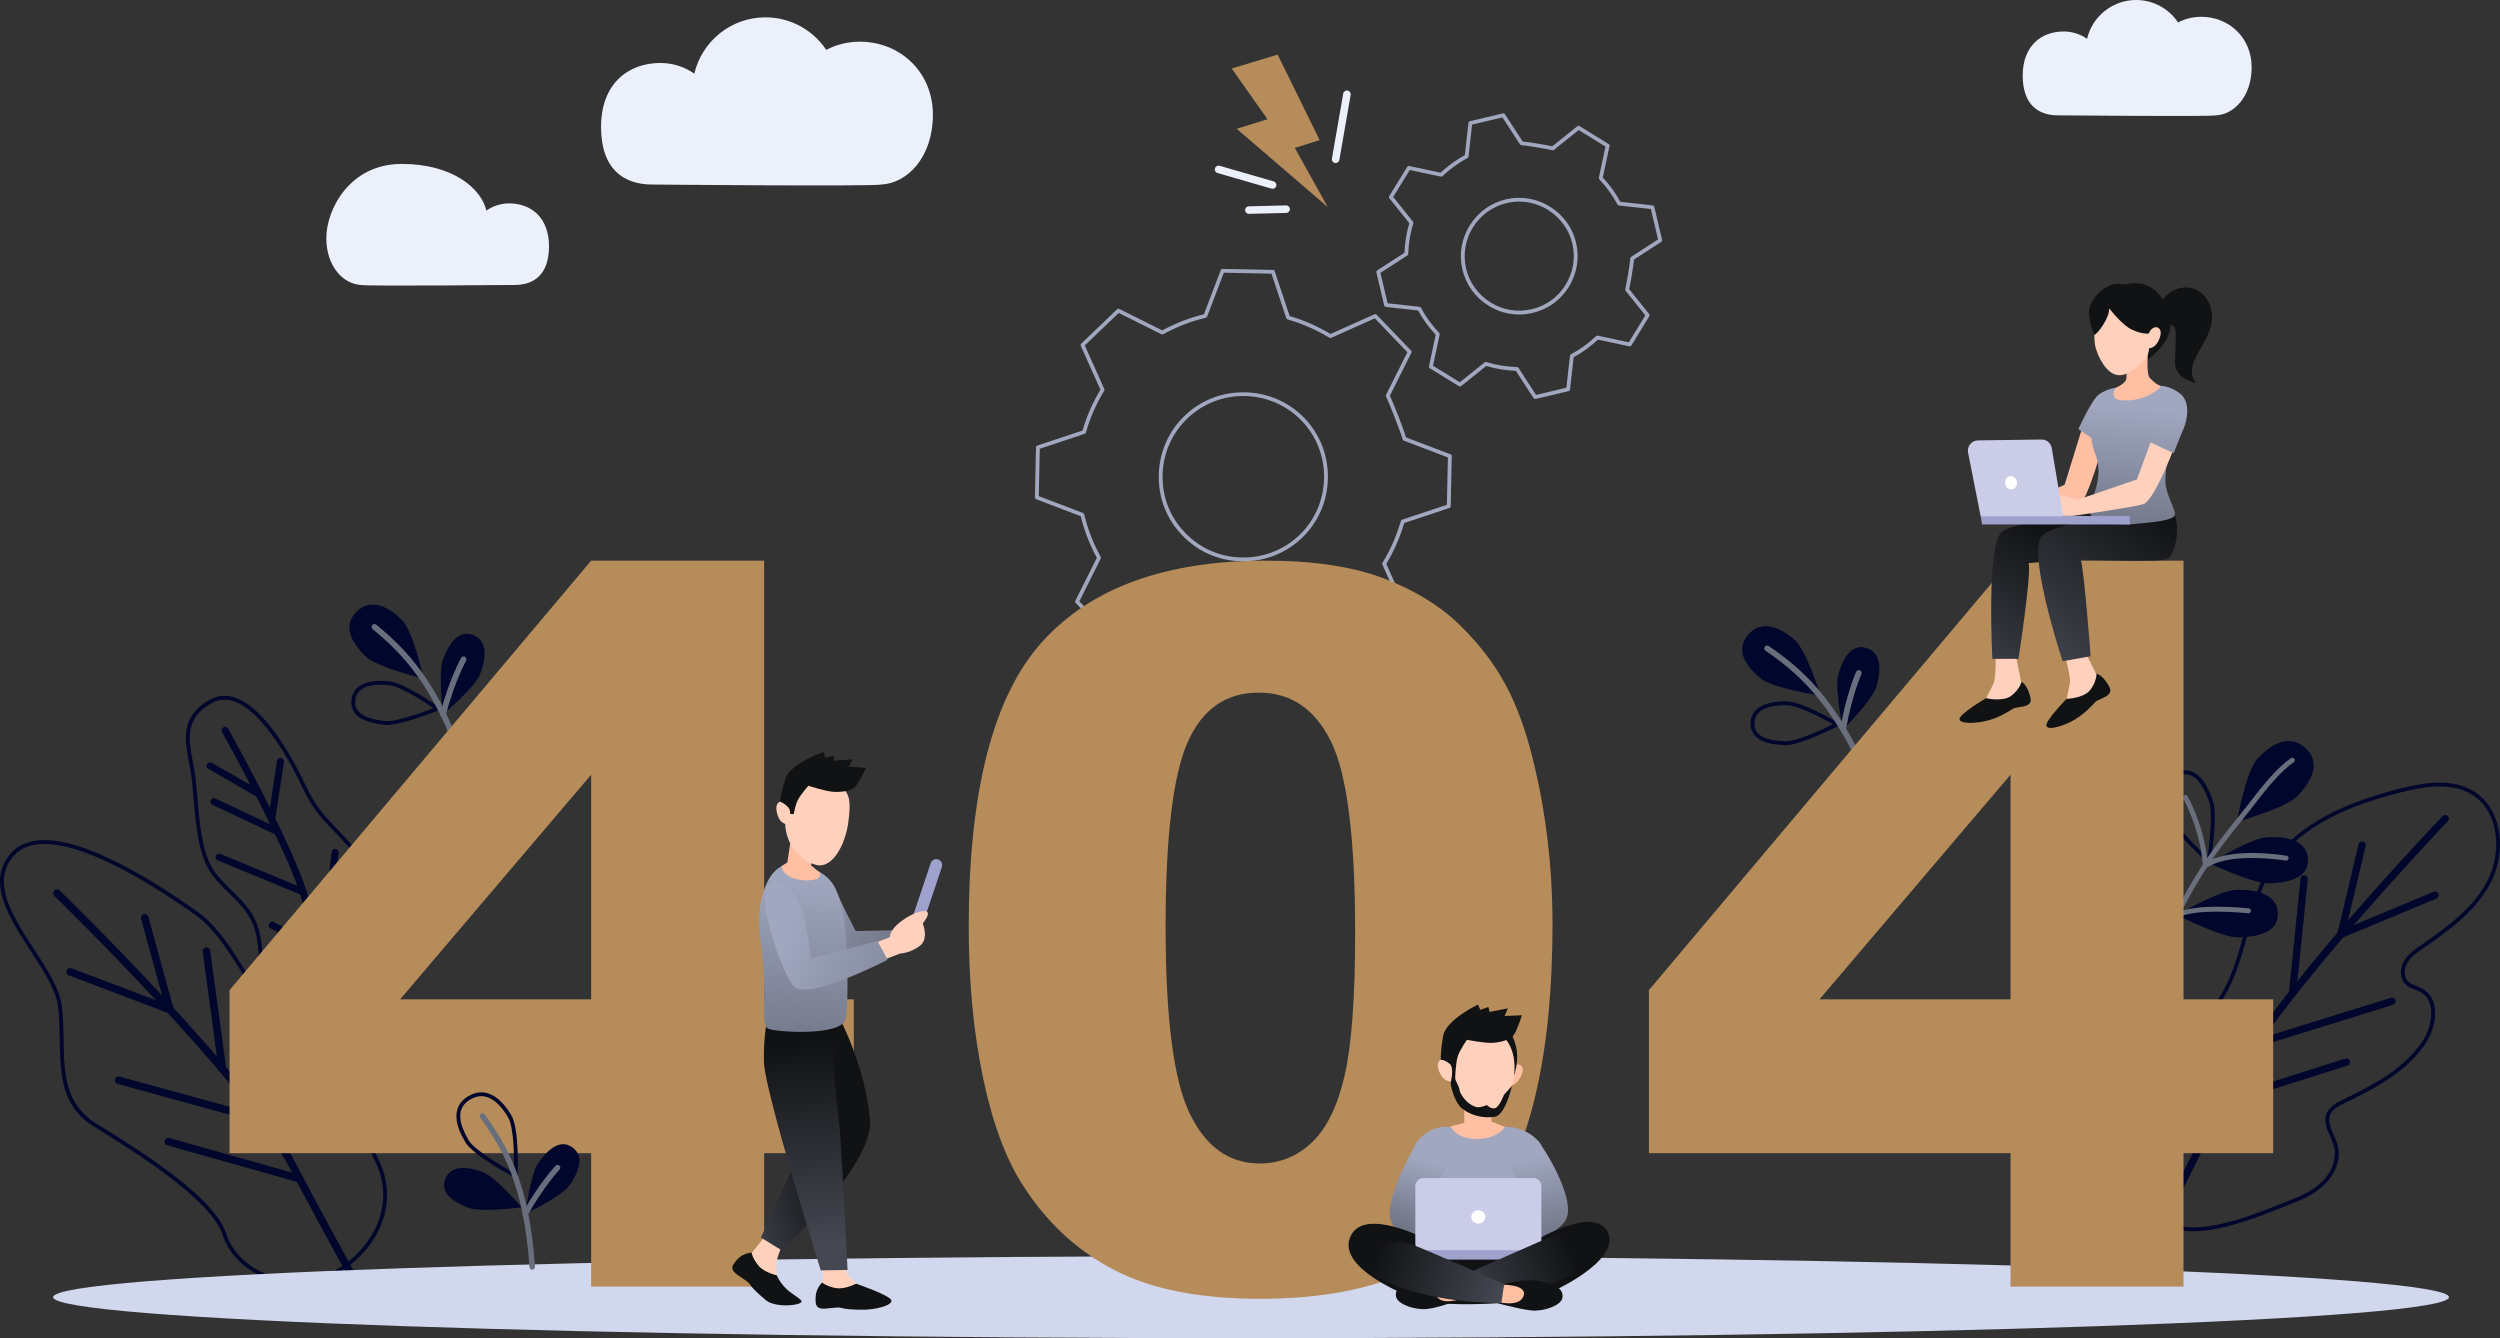 <svg width="1134" height="607" viewBox="0 0 1134 607" fill="none" xmlns="http://www.w3.org/2000/svg">
<rect x="0" y="0" width="1134" height="607" fill="#333333" stroke="none"/>
<path d="M825.774 315.53C825.774 315.53 819.451 294.674 813.675 289.875C807.898 285.076 799.175 280.43 792.779 288.116C786.38 295.803 793.412 303.382 798.747 307.812C804.079 312.243 825.774 315.53 825.774 315.53Z" fill="#00062C"/>
<path d="M810.305 337.972C810.277 337.972 810.249 337.972 810.221 337.972C805.863 337.923 802.483 337.377 799.885 336.307C795.976 334.695 794.018 331.939 794.059 328.127C794.101 324.284 796.049 321.493 799.843 319.832C802.538 318.654 806.103 318.088 810.447 318.13C817.33 318.206 833.148 327.429 833.815 327.821C834.09 327.981 834.254 328.28 834.243 328.596C834.233 328.912 834.052 329.201 833.767 329.343C833.074 329.694 816.718 337.972 810.305 337.972ZM809.957 319.86C806.124 319.86 802.876 320.399 800.539 321.42C797.384 322.803 795.833 325 795.798 328.144C795.763 331.223 797.318 333.367 800.549 334.702C802.938 335.689 806.107 336.189 810.242 336.238C810.266 336.238 810.291 336.238 810.312 336.238C815.247 336.238 827.332 330.56 831.523 328.516C827.465 326.244 815.72 319.926 810.426 319.867C810.27 319.86 810.113 319.86 809.957 319.86Z" fill="#00062C"/>
<path d="M836.029 330.858C836.029 330.858 849.409 317.681 851.228 311.204C853.047 304.727 853.892 295.966 846.414 293.871C838.937 291.775 835.455 300.334 833.775 306.311C832.099 312.292 836.029 330.858 836.029 330.858Z" fill="#00062C"/>
<path d="M847.529 354.749C847.007 354.766 846.503 354.467 846.283 353.956C830.821 317.945 814.728 304.744 800.858 295.198C800.264 294.788 800.114 293.975 800.525 293.381C800.935 292.787 801.749 292.637 802.343 293.047C816.516 302.801 832.953 316.277 848.69 352.928C848.975 353.592 848.669 354.36 848.005 354.644C847.849 354.71 847.689 354.745 847.529 354.749Z" fill="#696E7C"/>
<path d="M836.076 332.165C835.989 332.169 835.902 332.162 835.815 332.148C835.102 332.029 834.622 331.355 834.741 330.643C837.314 315.27 841.745 305.158 841.933 304.734C842.225 304.073 842.997 303.771 843.658 304.066C844.319 304.358 844.618 305.13 844.326 305.79C844.281 305.891 839.836 316.048 837.321 331.074C837.217 331.699 836.685 332.148 836.076 332.165Z" fill="#696E7C"/>
<path d="M192.092 307.792C192.092 307.792 187.605 286.466 182.267 281.184C176.928 275.902 168.644 270.519 161.601 277.622C154.558 284.725 160.909 292.884 165.837 297.759C170.762 302.638 192.092 307.792 192.092 307.792Z" fill="#00062C"/>
<path d="M175.521 328.839C175.212 328.839 174.916 328.826 174.645 328.801C170.308 328.374 166.986 327.54 164.493 326.247C160.74 324.301 159.025 321.389 159.397 317.591C159.773 313.765 161.954 311.155 165.877 309.828C168.663 308.886 172.266 308.622 176.589 309.05C183.44 309.724 198.395 320.281 199.028 320.729C199.289 320.913 199.425 321.222 199.39 321.539C199.355 321.855 199.147 322.122 198.851 322.244C198.155 322.522 182.418 328.839 175.521 328.839ZM172.829 310.592C170.336 310.592 168.165 310.888 166.437 311.472C163.174 312.573 161.439 314.63 161.129 317.758C160.827 320.819 162.19 323.092 165.293 324.701C167.584 325.889 170.701 326.664 174.815 327.067C179.684 327.547 192.316 322.901 196.688 321.219C192.841 318.602 181.687 311.291 176.418 310.773C175.163 310.655 173.963 310.592 172.829 310.592Z" fill="#00062C"/>
<path d="M200.978 323.95C200.978 323.95 215.453 311.982 217.825 305.686C220.197 299.393 221.8 290.737 214.531 288.002C207.262 285.267 203.054 293.492 200.863 299.302C198.672 305.112 200.978 323.95 200.978 323.95Z" fill="#00062C"/>
<path d="M210.358 348.748C209.837 348.72 209.36 348.376 209.186 347.851C196.906 310.638 182.02 296.091 169.03 285.378C168.474 284.919 168.394 284.096 168.853 283.536C169.312 282.98 170.136 282.9 170.696 283.359C183.968 294.305 199.173 309.154 211.67 347.031C211.896 347.716 211.524 348.456 210.835 348.682C210.678 348.734 210.515 348.755 210.358 348.748Z" fill="#696E7C"/>
<path d="M200.91 325.257C200.823 325.253 200.736 325.239 200.653 325.219C199.954 325.038 199.533 324.326 199.714 323.627C203.613 308.535 208.902 298.844 209.129 298.437C209.476 297.805 210.273 297.572 210.906 297.923C211.539 298.27 211.768 299.066 211.42 299.698C211.368 299.796 206.058 309.529 202.249 324.28C202.089 324.892 201.519 325.288 200.91 325.257Z" fill="#696E7C"/>
<path d="M168.599 486.269C162.638 486.269 151.171 483.107 134.7 470.979C119.098 459.491 118.274 447.232 117.477 435.375C117.265 432.241 117.049 429.002 116.549 425.867C114.966 415.978 109.69 410.828 104.108 405.372C101.493 402.814 98.787 400.174 96.314 396.935C89.995 388.657 88.76 373.701 87.769 361.685C87.508 358.54 87.264 355.569 86.951 352.949C86.67 350.607 86.211 348.205 85.762 345.881C83.78 335.57 81.731 324.909 95.156 317.41C98.665 315.45 102.446 315.103 106.4 316.375C120.833 321.017 133.823 345.915 138.741 356.403C143.217 365.952 147.342 370.237 152.562 375.661C157.734 381.033 164.172 387.719 172.953 401.838C180.692 414.278 181.975 430.923 181.69 442.697C181.335 457.267 178.549 470.625 176.059 478.266C173.858 485.022 172.543 485.553 172.112 485.731C171.315 486.057 170.14 486.269 168.599 486.269ZM101.837 317.369C99.816 317.369 97.862 317.89 96.004 318.929C83.675 325.816 85.519 335.404 87.47 345.554C87.922 347.907 88.388 350.339 88.677 352.744C88.993 355.395 89.24 358.38 89.501 361.542C90.475 373.333 91.685 388.011 97.698 395.882C100.095 399.02 102.752 401.616 105.325 404.128C111.12 409.789 116.594 415.137 118.267 425.589C118.781 428.8 119 432.081 119.216 435.253C119.988 446.714 120.785 458.567 135.736 469.576C154.388 483.312 167.319 485.797 171.461 484.122C172.056 483.806 173.705 480.723 175.565 473.818C180.069 457.104 184.278 423.331 171.479 402.755C162.791 388.793 156.426 382.177 151.31 376.863C145.979 371.324 141.763 366.946 137.166 357.136C133.406 349.112 120.037 322.584 105.868 318.025C104.498 317.587 103.152 317.369 101.837 317.369Z" fill="#00062C"/>
<path d="M181.356 502.772C181.802 503.005 182.351 503.022 182.831 502.772C183.61 502.365 183.913 501.406 183.506 500.628C183.127 499.898 145.363 427.487 139.674 406.47C133.89 385.099 104.741 332.731 103.503 330.511C103.072 329.739 102.105 329.468 101.34 329.896C100.575 330.323 100.297 331.293 100.724 332.057C101.027 332.599 130.923 386.305 136.603 407.301C142.379 428.647 179.124 499.109 180.685 502.098C180.842 502.397 181.078 502.626 181.356 502.772Z" fill="#00062C"/>
<path d="M116.775 361.598C117.527 361.991 118.462 361.723 118.887 360.983C119.328 360.222 119.067 359.249 118.306 358.811L96.096 346.006C95.348 345.561 94.36 345.825 93.922 346.586C93.48 347.347 93.741 348.32 94.503 348.758L116.713 361.563C116.737 361.577 116.755 361.584 116.775 361.598Z" fill="#00062C"/>
<path d="M96.314 365.056C96.335 365.066 96.352 365.076 96.373 365.083L125.316 378.723C126.109 379.098 127.059 378.757 127.434 377.962C127.81 377.169 127.494 376.182 126.676 375.845L97.733 362.206C96.94 361.831 95.991 362.171 95.615 362.964C95.246 363.745 95.563 364.663 96.314 365.056Z" fill="#00062C"/>
<path d="M122.501 373.006C122.654 373.086 122.821 373.142 122.999 373.17C123.868 373.302 124.678 372.704 124.811 371.839L128.817 345.589C128.949 344.72 128.351 343.914 127.485 343.778C126.616 343.646 125.805 344.241 125.673 345.109L121.667 371.359C121.562 372.047 121.917 372.7 122.501 373.006Z" fill="#00062C"/>
<path d="M98.634 390.19C98.676 390.211 98.718 390.232 98.763 390.249L136.846 406.022C137.657 406.359 138.589 405.973 138.926 405.164C139.26 404.354 138.888 403.426 138.067 403.089L99.984 387.316C99.174 386.979 98.241 387.365 97.904 388.174C97.584 388.939 97.911 389.811 98.634 390.19Z" fill="#00062C"/>
<path d="M149.08 427.918C149.091 427.872 149.098 427.824 149.101 427.775L153.594 386.83C153.692 385.957 153.059 385.172 152.186 385.078C151.316 384.981 150.527 385.6 150.433 386.486L145.94 427.431C145.842 428.303 146.475 429.089 147.348 429.183C148.172 429.273 148.92 428.717 149.08 427.918Z" fill="#00062C"/>
<path d="M147.602 434.072C148.381 434.478 149.341 434.18 149.748 433.401C150.154 432.623 149.855 431.664 149.076 431.257L124.167 418.243C123.388 417.837 122.428 418.136 122.022 418.914C121.615 419.692 121.914 420.652 122.693 421.058L147.602 434.072Z" fill="#00062C"/>
<path d="M161.359 465.197C162.139 465.604 163.098 465.305 163.505 464.526C163.912 463.748 163.613 462.789 162.834 462.382L137.925 449.369C137.146 448.962 136.186 449.261 135.779 450.039C135.372 450.818 135.672 451.777 136.451 452.183L161.359 465.197Z" fill="#00062C"/>
<path d="M157.495 454.668C157.269 455.516 157.777 456.385 158.625 456.611C159.474 456.836 160.344 456.329 160.57 455.481L167.772 428.335C167.998 427.487 167.491 426.618 166.642 426.392C165.793 426.166 164.924 426.674 164.698 427.522L157.495 454.668Z" fill="#00062C"/>
<path d="M135.013 582.797C129.288 582.797 122.865 581.184 117.196 578.252C109.162 574.096 103.392 567.656 100.954 560.116C95.674 543.797 59.967 521.745 42.806 511.15C27.629 501.778 27.382 487.176 27.114 471.716C27.031 466.75 26.94 461.618 26.339 456.597C25.441 449.129 19.877 440.553 13.982 431.476C9.092 423.942 4.035 416.155 1.562 408.68C-1.294 400.052 -0.24 393.036 4.772 387.229C12.364 378.438 27.201 379.06 48.868 389.081C61.072 394.728 75.478 403.43 90.52 414.254C101.479 422.139 112.56 442.217 121.467 458.351C124.993 464.742 128.325 470.774 131.219 475.299C135.135 481.418 140.703 487.079 146.598 493.07C155.971 502.598 166.596 513.395 172.908 528.678C177.2 539.064 176.289 550.441 170.342 560.71C163.591 572.358 151.109 580.941 138.54 582.578C137.409 582.724 136.227 582.797 135.013 582.797ZM20.113 382.813C14.35 382.813 9.478 384.442 6.09 388.362C-4.198 400.278 5.784 415.654 15.439 430.531C21.445 439.785 27.118 448.521 28.064 456.392C28.679 461.5 28.766 466.681 28.853 471.688C29.11 486.658 29.35 500.802 43.718 509.673C62.384 521.2 97.128 542.658 102.606 559.584C107.788 575.6 127.014 582.331 138.321 580.858C150.372 579.287 162.353 571.038 168.843 559.841C174.515 550.052 175.392 539.221 171.309 529.345C165.121 514.378 154.625 503.707 145.363 494.293C139.402 488.233 133.771 482.513 129.758 476.241C126.833 471.671 123.487 465.611 119.947 459.196C111.127 443.214 100.147 423.324 89.508 415.668C73.937 404.458 41.12 382.813 20.113 382.813Z" fill="#00062C"/>
<path d="M164.798 584.493C155.008 566.67 143.489 545.483 134.067 527.538C113.217 487.823 30.536 407.301 27.027 403.892C26.345 403.231 25.253 403.245 24.589 403.926C23.925 404.608 23.942 405.699 24.624 406.362C25.479 407.193 110.417 489.904 131.013 529.136C140.31 546.848 151.644 567.702 161.351 585.379C162.429 584.857 163.605 584.541 164.798 584.493Z" fill="#00062C"/>
<path d="M76.605 459.63C76.557 459.616 76.511 459.602 76.463 459.581L31.243 442.45C30.352 442.113 29.904 441.119 30.241 440.229C30.578 439.34 31.57 438.871 32.464 439.229L74.512 455.158L63.984 416.819C63.73 415.901 64.273 414.952 65.191 414.702C66.109 414.449 67.058 414.991 67.309 415.908L78.737 457.517C78.911 458.143 78.716 458.81 78.233 459.248C77.791 459.651 77.176 459.793 76.605 459.63Z" fill="#00062C"/>
<path d="M100.413 486.526C99.773 486.346 99.269 485.8 99.171 485.098L91.934 431.657C91.805 430.711 92.469 429.846 93.412 429.718C94.358 429.589 95.224 430.253 95.353 431.195L102.59 484.636C102.719 485.578 102.055 486.446 101.112 486.575C100.869 486.606 100.632 486.589 100.413 486.526Z" fill="#00062C"/>
<path d="M53.322 491.655C52.411 491.398 51.876 490.453 52.13 489.539C52.383 488.622 53.333 488.083 54.251 488.333L119.817 506.365C119.82 506.365 119.824 506.368 119.827 506.368C120.738 506.626 121.274 507.571 121.02 508.485C120.766 509.402 119.817 509.941 118.902 509.69L53.333 491.659C53.329 491.659 53.326 491.659 53.322 491.655Z" fill="#00062C"/>
<path d="M135.397 536.305L75.904 519.514C74.986 519.257 74.454 518.305 74.715 517.388C74.972 516.47 75.925 515.938 76.843 516.199L136.336 532.99C137.251 533.247 137.787 534.199 137.526 535.117C137.269 536.031 136.316 536.562 135.397 536.305Z" fill="#00062C"/>
<path d="M994.863 558.486C991.455 558.486 988.22 558.066 985.281 557.086C978.858 554.941 973.756 549.156 970.118 539.884C966.681 531.124 965.537 521.769 965.162 516.971C964.007 502.181 968.295 488.365 976.931 479.062C980.638 475.069 985.132 471.897 989.476 468.828C993.541 465.958 997.75 462.987 1001.23 459.383C1010.57 449.72 1014.14 436.779 1017.93 423.077C1020.8 412.652 1023.78 401.869 1029.55 392.741C1035.34 383.574 1043.73 376.127 1055.21 369.976C1064.14 365.191 1074.62 361.33 1088.19 357.828C1099.71 354.853 1112.84 352.716 1122.88 359.423C1135.64 367.95 1136.53 387.073 1130.04 399.896C1123.64 412.537 1112.2 421.121 1099.01 430.249C1096.47 432.008 1093.59 433.999 1091.96 436.782C1090.53 439.222 1090.16 442.982 1092.29 445.15C1093.29 446.175 1094.68 446.724 1096.16 447.301C1097.09 447.669 1098.06 448.048 1098.96 448.569C1101.55 450.067 1103.33 452.524 1104.11 455.679C1105.35 460.697 1104.01 467.324 1100.71 472.571C1092.51 485.571 1078.37 493.171 1063.37 500.44C1060.56 501.802 1057.95 503.231 1056.95 505.698C1055.8 508.537 1057.13 511.546 1058.54 514.736C1059.23 516.296 1059.94 517.909 1060.37 519.542C1062.18 526.475 1058.6 533.157 1054.63 537.098C1050.01 541.698 1043.92 544.294 1038.58 546.369C1037.36 546.841 1036.07 547.352 1034.72 547.887C1023.6 552.297 1007.95 558.486 994.863 558.486ZM966.897 516.838C968.149 532.865 973.783 551.418 985.831 555.438C999.447 559.98 1020.29 551.734 1034.09 546.278C1035.44 545.743 1036.73 545.232 1037.95 544.756C1043.13 542.748 1049.02 540.235 1053.41 535.871C1057.96 531.346 1060.03 525.112 1058.69 519.983C1058.29 518.486 1057.61 516.936 1056.95 515.438C1055.46 512.06 1053.91 508.565 1055.34 505.044C1056.58 502.007 1059.49 500.395 1062.61 498.876C1077.38 491.721 1091.28 484.254 1099.24 471.643C1102.26 466.855 1103.54 460.607 1102.42 456.096C1101.75 453.372 1100.29 451.346 1098.09 450.07C1097.3 449.615 1096.44 449.275 1095.52 448.917C1093.95 448.298 1092.31 447.655 1091.05 446.363C1088.29 443.551 1088.67 438.975 1090.46 435.907C1092.28 432.79 1095.33 430.68 1098.02 428.821C1111.02 419.828 1122.28 411.387 1128.5 399.11C1134.65 386.948 1133.89 368.868 1121.91 360.865C1112.45 354.537 1099.77 356.629 1088.62 359.506C1068.59 364.68 1043.93 373.236 1031.02 393.665C1025.39 402.578 1022.45 413.232 1019.6 423.536C1015.93 436.841 1012.13 450.602 1002.48 460.586C998.887 464.307 994.613 467.324 990.481 470.243C986.207 473.259 981.79 476.379 978.207 480.24C969.902 489.192 965.781 502.532 966.897 516.838Z" fill="#00062C"/>
<path d="M1110.34 370.115C1109.69 369.476 1108.64 369.493 1108.01 370.15C1104.76 373.545 1028.18 453.743 1009.47 492.74C995.426 522.002 976.113 560.098 967.387 577.216C968.559 577.272 969.714 577.449 970.833 577.741C979.793 560.157 998.65 522.934 1012.44 494.199C1030.93 455.679 1109.59 373.298 1110.38 372.471C1111.01 371.811 1111 370.758 1110.34 370.115Z" fill="#00062C"/>
<path d="M1062.32 425.454C1062.37 425.44 1062.41 425.423 1062.46 425.405L1105.16 407.565C1106.01 407.214 1106.4 406.237 1106.05 405.389C1105.7 404.538 1104.74 404.114 1103.9 404.486L1064.19 421.075L1073.07 383.702C1073.29 382.809 1072.74 381.906 1071.86 381.69C1070.97 381.471 1070.08 382.02 1069.87 382.917L1060.22 423.477C1060.08 424.085 1060.28 424.728 1060.75 425.138C1061.19 425.502 1061.78 425.624 1062.32 425.454Z" fill="#00062C"/>
<path d="M1040.39 452.131C1040.99 451.937 1041.46 451.398 1041.53 450.717L1046.81 398.832C1046.9 397.915 1046.24 397.095 1045.34 397.001C1044.43 396.904 1043.62 397.567 1043.53 398.485L1038.25 450.369C1038.15 451.287 1038.81 452.107 1039.72 452.201C1039.95 452.225 1040.18 452.197 1040.39 452.131Z" fill="#00062C"/>
<path d="M986.898 542.838C987.506 542.644 987.972 542.105 988.039 541.424L993.321 489.539C993.415 488.622 992.755 487.802 991.85 487.708C990.939 487.611 990.136 488.274 990.042 489.188L984.759 541.073C984.665 541.99 985.326 542.81 986.23 542.904C986.463 542.932 986.689 542.904 986.898 542.838Z" fill="#00062C"/>
<path d="M1085.56 455.766C1086.42 455.491 1086.91 454.564 1086.64 453.688C1086.37 452.805 1085.44 452.312 1084.58 452.583L1022.45 471.869C1022.44 471.869 1022.44 471.872 1022.44 471.872C1021.57 472.147 1021.09 473.075 1021.36 473.95C1021.63 474.833 1022.55 475.327 1023.42 475.055L1085.55 455.769C1085.55 455.769 1085.56 455.769 1085.56 455.766Z" fill="#00062C"/>
<path d="M1008.46 501.257L1064.82 483.343C1065.69 483.069 1066.17 482.134 1065.9 481.255C1065.62 480.376 1064.69 479.889 1063.83 480.164L1007.47 498.077C1006.6 498.352 1006.12 499.286 1006.39 500.166C1006.67 501.045 1007.59 501.531 1008.46 501.257Z" fill="#00062C"/>
<path d="M567.47 607C867.568 607 1110.85 598.67 1110.85 588.395C1110.85 578.12 867.568 569.79 567.47 569.79C267.371 569.79 24.094 578.12 24.094 588.395C24.094 598.67 267.371 607 567.47 607Z" fill="#D1D7ED"/>
<path d="M1014.69 372.773C1014.69 372.773 1018.6 349.915 1024.06 344.081C1029.52 338.246 1038.11 332.189 1045.89 339.459C1053.67 346.729 1047.24 355.659 1042.2 361.045C1037.16 366.432 1014.69 372.773 1014.69 372.773Z" fill="#00062C"/>
<path d="M1002.35 391.66C1002.35 391.66 1020.8 380.071 1028.6 379.744C1036.4 379.414 1046.52 380.79 1046.9 389.783C1047.28 398.777 1036.68 400.424 1029.48 400.726C1022.28 401.032 1002.35 391.66 1002.35 391.66Z" fill="#00062C"/>
<path d="M1001.97 391.469C1001.77 391.469 1001.56 391.392 1001.4 391.25C1000.76 390.687 985.819 377.416 983.409 370.317C979.74 359.517 981.44 352.306 988.191 350.016C994.785 347.782 1000.04 352.285 1003.81 363.398C1006.04 369.952 1002.96 389.884 1002.83 390.732C1002.78 391.045 1002.57 391.309 1002.27 391.417C1002.17 391.451 1002.07 391.469 1001.97 391.469ZM991.248 351.229C990.441 351.229 989.61 351.375 988.755 351.663C981.461 354.134 982.72 362.87 985.057 369.761C986.942 375.31 997.71 385.52 1001.35 388.863C1002.04 383.939 1003.91 369.087 1002.17 363.961C999.296 355.496 995.63 351.229 991.248 351.229Z" fill="#00062C"/>
<path d="M987.434 415.008C987.434 415.008 1006.73 403.697 1014.75 403.607C1022.77 403.517 1033.11 405.247 1033.22 414.491C1033.32 423.734 1022.39 425.089 1015 425.173C1007.6 425.256 987.434 415.008 987.434 415.008Z" fill="#00062C"/>
<path d="M987.527 413.156C987.527 413.156 973.181 400.08 971.045 393.463C968.91 386.847 967.685 377.833 975.326 375.369C982.967 372.906 986.901 381.607 988.873 387.716C990.848 393.825 987.527 413.156 987.527 413.156Z" fill="#FF94BF"/>
<path d="M979.613 433.592C979.978 433.533 980.308 433.294 980.465 432.925C994.627 399.784 1006.81 384.668 1015.71 373.628C1017.28 371.682 1018.76 369.844 1020.12 368.075C1029.09 356.365 1034.69 349.696 1040.45 345.756C1040.96 345.405 1041.09 344.706 1040.74 344.195C1040.39 343.685 1039.69 343.553 1039.18 343.904C1033.17 348.014 1027.45 354.811 1018.34 366.71C1017 368.458 1015.53 370.285 1013.96 372.218C1004.98 383.358 992.683 398.613 978.399 432.039C978.156 432.609 978.42 433.269 978.99 433.512C979.192 433.603 979.408 433.624 979.613 433.592Z" fill="#696E7C"/>
<path d="M1000.53 393.599C1001.1 393.505 1001.51 392.994 1001.46 392.414C1000.25 375.348 992.631 361.747 992.308 361.174C992.002 360.635 991.316 360.444 990.777 360.75C990.238 361.056 990.047 361.74 990.353 362.279C990.429 362.415 998.05 376.029 999.222 392.57C999.267 393.189 999.803 393.654 1000.42 393.609C1000.46 393.609 1000.49 393.606 1000.53 393.599Z" fill="#696E7C"/>
<path d="M1037.17 390.371C1037.63 390.294 1038.01 389.936 1038.09 389.45C1038.2 388.838 1037.78 388.261 1037.17 388.157C1036.16 387.987 1012.14 384.043 1000.66 391.219C1000.14 391.545 999.978 392.24 1000.31 392.765C1000.64 393.29 1001.33 393.45 1001.86 393.119C1012.61 386.392 1036.56 390.326 1036.8 390.367C1036.92 390.392 1037.05 390.392 1037.17 390.371Z" fill="#696E7C"/>
<path d="M1020.07 414.24C1020.55 414.16 1020.94 413.764 1021 413.253C1021.06 412.638 1020.62 412.082 1020 412.016C1018.99 411.909 995.057 409.41 986.849 414.372C986.321 414.695 986.15 415.384 986.47 415.912C986.79 416.44 987.482 416.61 988.011 416.29C995.572 411.714 1019.52 414.223 1019.76 414.247C1019.87 414.261 1019.97 414.258 1020.07 414.24Z" fill="#696E7C"/>
<path d="M579.539 24.77L558.699 31.09L574.927 54.063L560.974 58.428L602.284 93.928L587.322 67.088L598.605 63.561L579.539 24.77Z" fill="#B68C5A"/>
<path d="M565.752 96.833C565.989 96.948 566.253 97.007 566.535 97L583.42 96.59C584.362 96.566 585.114 95.784 585.089 94.839C585.065 93.894 584.276 93.15 583.337 93.171L566.451 93.581C565.509 93.605 564.757 94.387 564.782 95.332C564.799 95.996 565.192 96.562 565.752 96.833Z" fill="#EBF0FA"/>
<path d="M552 78.385C552.083 78.427 552.174 78.461 552.268 78.486L576.787 85.575C577.695 85.839 578.644 85.314 578.909 84.407C579.173 83.5 578.651 82.555 577.74 82.287L553.221 75.198C552.313 74.934 551.364 75.459 551.099 76.366C550.863 77.183 551.263 78.03 552 78.385Z" fill="#EBF0FA"/>
<path d="M605.104 73.787C605.243 73.853 605.396 73.902 605.552 73.93C606.484 74.09 607.371 73.468 607.531 72.536L612.654 43.051C612.818 42.12 612.185 41.234 611.26 41.074C610.327 40.914 609.441 41.536 609.281 42.468L604.158 71.953C604.025 72.724 604.432 73.464 605.104 73.787Z" fill="#EBF0FA"/>
<path d="M696.342 180.973C696.053 180.973 695.775 180.827 695.611 180.577L687.591 168.209C683.039 168.039 678.528 167.302 674.163 166.013L662.762 175.131C662.474 175.361 662.074 175.385 661.761 175.19L648.573 167.045C648.26 166.85 648.103 166.482 648.18 166.124L651.233 151.863C648.047 148.444 645.435 144.833 643.265 140.847L628.62 139.218C628.255 139.176 627.955 138.912 627.869 138.554L624.331 123.587C624.248 123.229 624.398 122.857 624.704 122.659L637.057 114.66C637.262 109.878 637.986 105.483 639.269 101.25L630.213 89.942C629.983 89.658 629.959 89.254 630.15 88.945L638.33 75.692C638.521 75.379 638.89 75.223 639.252 75.299L653.424 78.333C656.853 75.146 660.467 72.54 664.442 70.382L666.087 55.718C666.129 55.353 666.393 55.054 666.752 54.971L681.717 51.436C682.075 51.353 682.447 51.502 682.646 51.808L690.659 64.165C693.546 64.443 701.34 65.719 704.094 66.368L715.481 57.261C715.769 57.031 716.169 57.007 716.482 57.198L729.685 65.347C729.998 65.541 730.154 65.91 730.078 66.268L727.027 80.501C730.293 84.056 732.902 87.67 734.985 91.534L749.634 93.164C749.999 93.206 750.298 93.47 750.385 93.828L753.926 108.794C754.009 109.152 753.86 109.524 753.554 109.722L741.214 117.714C740.908 120.512 739.666 128.32 738.998 131.145L748.055 142.446C748.284 142.731 748.309 143.13 748.117 143.443L740 156.707C739.809 157.02 739.437 157.18 739.075 157.103L724.836 154.056C721.421 157.232 717.811 159.838 713.818 162.01L712.173 176.674C712.132 177.039 711.867 177.338 711.509 177.421L696.543 180.955C696.474 180.962 696.408 180.973 696.342 180.973ZM673.975 164.182C674.059 164.182 674.146 164.196 674.229 164.22C678.792 165.61 683.331 166.35 688.099 166.489C688.384 166.496 688.649 166.645 688.805 166.885L696.738 179.121L710.511 175.868L712.138 161.36C712.17 161.075 712.34 160.825 712.594 160.689C716.74 158.483 720.461 155.797 723.974 152.475C724.182 152.28 724.471 152.197 724.753 152.256L738.835 155.268L746.312 143.05L737.371 131.889C737.197 131.673 737.138 131.388 737.211 131.121C737.847 128.768 739.318 119.473 739.527 117.131C739.551 116.863 739.698 116.623 739.92 116.477L752.096 108.593L748.837 94.818L734.342 93.206C734.056 93.174 733.802 93.001 733.67 92.747C731.559 88.747 728.871 85.019 725.452 81.349C725.257 81.14 725.177 80.852 725.24 80.574L728.255 66.5L716.096 58.995L704.852 67.988C704.637 68.161 704.351 68.221 704.084 68.147C701.826 67.543 692.554 66.024 690.109 65.854C689.835 65.837 689.588 65.691 689.438 65.461L681.526 53.261L667.75 56.513L666.122 71.021C666.091 71.306 665.92 71.556 665.667 71.692C661.538 73.885 657.817 76.571 654.287 79.9C654.078 80.098 653.786 80.178 653.508 80.119L639.492 77.116L631.955 89.328L640.918 100.517C641.099 100.743 641.154 101.042 641.067 101.32C639.704 105.674 638.956 110.205 638.779 115.171C638.768 115.456 638.622 115.716 638.382 115.869L626.164 123.782L629.423 137.557L643.916 139.169C644.201 139.2 644.451 139.37 644.587 139.624C646.792 143.763 649.484 147.484 652.812 151.005C653.01 151.213 653.09 151.505 653.031 151.783L650.009 165.888L662.154 173.39L673.433 164.369C673.589 164.244 673.781 164.182 673.975 164.182ZM689.052 142.668C684.239 142.668 679.477 141.313 675.227 138.682C669.127 134.905 664.891 129.008 663.305 122.079C661.743 115.265 662.954 108.203 666.71 102.195C670.473 96.177 676.312 91.989 683.157 90.405C690.012 88.817 697.117 90.026 703.158 93.803C709.2 97.581 713.387 103.439 714.956 110.299C716.531 117.183 715.293 124.306 711.471 130.353C707.701 136.316 701.886 140.437 695.1 141.952C693.097 142.428 691.069 142.668 689.052 142.668ZM689.09 91.458C687.244 91.458 685.386 91.666 683.547 92.094C670.285 95.165 661.966 108.44 664.999 121.69C666.48 128.16 670.438 133.671 676.142 137.202C681.78 140.694 688.37 141.779 694.7 140.257C694.704 140.257 694.711 140.253 694.714 140.253C701.051 138.842 706.48 134.992 710.003 129.422C713.575 123.768 714.733 117.113 713.262 110.685C711.798 104.277 707.882 98.804 702.237 95.277C698.209 92.757 693.678 91.458 689.09 91.458Z" fill="#A0A7BF"/>
<path d="M573.434 310.585C573.431 310.585 573.424 310.585 573.42 310.585L550.612 310.203C550.244 310.196 549.917 309.96 549.802 309.609L542.996 289.169C536.325 287.206 530.253 284.548 524.455 281.052L504.499 289.972C504.161 290.121 503.768 290.045 503.514 289.781L487.916 273.518C487.662 273.254 487.603 272.858 487.766 272.528L497.532 253.019C494.294 247.063 491.832 240.714 490.204 234.14L469.998 226.457C469.653 226.325 469.431 225.994 469.438 225.626L469.925 202.921C469.932 202.552 470.171 202.233 470.519 202.114L491.022 195.297C492.99 188.618 495.654 182.543 499.153 176.758L490.232 156.863C490.083 156.53 490.159 156.134 490.423 155.88L506.714 140.277C506.978 140.024 507.375 139.965 507.705 140.128L527.195 149.861C533.494 146.491 539.685 144.103 546.094 142.564L553.728 122.52C553.861 122.176 554.174 121.954 554.56 121.961L577.403 122.423C577.771 122.43 578.095 122.67 578.21 123.017L584.981 143.363C591.676 145.337 597.748 147.999 603.518 151.484L623.475 142.567C623.812 142.418 624.205 142.494 624.459 142.759L640.061 159.021C640.315 159.285 640.374 159.682 640.21 160.012L630.462 179.492C632.197 183.158 636.645 194.629 637.79 198.403L657.962 206.069C658.306 206.201 658.529 206.531 658.522 206.899L658.038 229.622C658.031 229.991 657.791 230.31 657.443 230.428L636.983 237.232C634.896 244.12 632.222 250.198 628.827 255.775L637.751 275.672C637.901 276.006 637.825 276.402 637.56 276.656L621.27 292.259C621.005 292.512 620.609 292.571 620.278 292.408L600.823 282.692C597.189 284.349 585.833 288.815 581.879 290.003L574.255 310.026C574.116 310.363 573.793 310.585 573.434 310.585ZM551.256 308.476L572.836 308.838L580.397 288.982C580.494 288.721 580.714 288.526 580.978 288.453C584.442 287.501 597.331 282.428 600.454 280.944C600.694 280.829 600.976 280.833 601.216 280.951L620.501 290.584L635.908 275.829L627.046 256.07C626.928 255.806 626.949 255.504 627.099 255.257C630.601 249.586 633.331 243.387 635.439 236.305C635.519 236.034 635.727 235.818 635.999 235.728L656.306 228.976L656.765 207.476L636.764 199.873C636.506 199.776 636.308 199.56 636.235 199.293C635.317 195.981 630.323 183.096 628.709 179.875C628.587 179.631 628.587 179.343 628.709 179.096L638.378 159.779L623.624 144.399L603.81 153.253C603.55 153.371 603.247 153.35 603 153.201C597.122 149.604 590.925 146.887 584.056 144.899C583.781 144.819 583.562 144.611 583.472 144.34L576.749 124.143L555.13 123.705L547.552 143.606C547.447 143.878 547.218 144.079 546.936 144.145C540.384 145.671 534.064 148.11 527.62 151.599C527.369 151.734 527.07 151.738 526.816 151.613L507.469 141.949L492.061 156.704L500.92 176.455C501.038 176.716 501.017 177.018 500.868 177.265C497.254 183.162 494.538 189.361 492.559 196.21C492.479 196.485 492.27 196.704 491.999 196.794L471.646 203.563L471.184 225.046L491.244 232.673C491.512 232.774 491.714 233.003 491.78 233.281C493.425 240.11 495.877 246.42 499.268 252.578C499.407 252.828 499.41 253.13 499.285 253.384L489.592 272.754L504.342 288.13L524.156 279.276C524.417 279.158 524.719 279.179 524.963 279.328C530.868 282.935 537.066 285.649 543.91 287.623C544.185 287.703 544.404 287.911 544.495 288.182L551.256 308.476ZM563.971 254.614C563.554 254.614 563.136 254.607 562.719 254.593C552.48 254.274 543.048 250.045 536.158 242.681C529.129 235.412 525.383 225.744 525.616 215.455C525.853 205.051 530.113 195.422 537.612 188.343C544.988 181.379 554.713 177.692 564.997 177.96C575.299 178.228 584.838 182.443 591.857 189.82C598.889 197.211 602.607 206.972 602.325 217.303C602.047 227.628 597.801 237.173 590.372 244.182C583.218 250.941 573.883 254.614 563.971 254.614ZM563.971 179.635C554.925 179.635 545.868 182.943 538.805 189.612C531.647 196.37 527.578 205.565 527.352 215.5C527.129 225.324 530.701 234.55 537.41 241.482C537.414 241.486 537.417 241.489 537.421 241.493C543.994 248.519 552.998 252.554 562.771 252.859C572.68 253.165 582.063 249.642 589.179 242.924C596.267 236.235 600.319 227.12 600.586 217.262C600.854 207.396 597.303 198.077 590.594 191.022C583.395 183.454 573.688 179.635 563.971 179.635Z" fill="#A0A7BF"/>
<path d="M268.144 523.1H104.125V449.111L268.144 254.315H346.616V453.309H387.29V523.1H346.616V583.617H268.144V523.1ZM268.144 453.309V351.413L181.481 453.309H268.144Z" fill="#B68C5A"/>
<path d="M439.41 420.401C439.41 358.856 450.498 315.791 472.676 291.199C494.855 266.61 528.636 254.315 574.026 254.315C595.833 254.315 613.737 257.005 627.739 262.377C641.738 267.753 653.16 274.745 662 283.359C670.841 291.973 677.804 301.029 682.889 310.526C687.973 320.023 692.063 331.105 695.155 343.764C701.196 367.915 704.219 393.092 704.219 419.3C704.219 478.047 694.272 521.043 674.378 548.283C654.485 575.524 620.22 589.142 571.592 589.142C544.328 589.142 522.299 584.798 505.498 576.111C488.699 567.424 474.916 554.688 464.162 537.904C456.351 525.978 450.272 509.673 445.924 488.983C441.584 468.293 439.41 445.435 439.41 420.401ZM528.716 420.624C528.716 461.851 532.364 490.012 539.658 505.104C546.951 520.199 557.524 527.743 571.376 527.743C580.513 527.743 588.432 524.539 595.137 518.135C601.843 511.73 606.778 501.608 609.946 487.767C613.115 473.93 614.697 452.357 614.697 423.056C614.697 380.064 611.049 351.166 603.756 336.37C596.462 321.573 585.521 314.172 570.931 314.172C556.046 314.172 545.288 321.719 538.659 336.811C532.031 351.899 528.716 379.838 528.716 420.624Z" fill="#B68C5A"/>
<path d="M911.972 523.1H747.957V449.111L911.972 254.315H990.444V453.309H1031.12V523.1H990.444V583.617H911.972V523.1ZM911.972 453.309V351.413L825.309 453.309H911.972Z" fill="#B68C5A"/>
<path d="M423.161 52.024C423.161 32.706 408.32 18.907 390.016 18.907C384.521 18.907 379.346 20.252 374.783 22.615C368.839 13.726 358.708 7.867 347.206 7.867C331.514 7.867 318.374 18.768 314.945 33.405C310.584 30.364 305.287 28.564 299.562 28.564C284.691 28.564 272.633 38.225 272.633 57.542C272.633 76.859 283.053 83.705 295.789 83.705C295.789 83.705 396.621 84.636 399.678 83.705C411.572 83.163 423.161 71.341 423.161 52.024Z" fill="#EBF0FA"/>
<path d="M1021.35 30.465C1021.35 17.139 1011.11 7.617 998.486 7.617C994.695 7.617 991.124 8.545 987.976 10.175C983.876 4.041 976.885 0 968.948 0C958.122 0 949.058 7.523 946.69 17.618C943.681 15.519 940.026 14.279 936.075 14.279C925.815 14.279 917.496 20.944 917.496 34.27C917.496 47.597 924.685 52.323 933.474 52.323C933.474 52.323 1003.04 52.965 1005.15 52.323C1013.36 51.951 1021.35 43.795 1021.35 30.465Z" fill="#EBF0FA"/>
<path d="M148.02 107.995C148.02 95.033 158.627 74.357 182.138 74.357C205.649 74.357 218.336 85.682 220.638 95.502C223.567 93.463 227.121 92.257 230.961 92.257C240.943 92.257 249.032 98.738 249.032 111.703C249.032 124.664 242.038 129.258 233.493 129.258C233.493 129.258 165.826 129.88 163.775 129.258C155.796 128.893 148.02 120.96 148.02 107.995Z" fill="#EBF0FA"/>
<path d="M683.575 486.71C683.575 486.71 687.049 481.481 689.606 483.117C692.162 484.754 689.766 489.258 687.853 491.106C685.94 492.955 683.168 492.382 683.168 492.382L683.575 486.71Z" fill="#FFBFA3"/>
<path d="M686.839 487.673C686.839 487.673 688.651 482.276 688.105 477.252C687.559 472.223 684.885 467.609 684.885 467.609L679.191 470.521L686.839 487.673Z" fill="#111214"/>
<path d="M640.975 524.101C640.464 517.089 648.936 511.164 655.169 511.164C661.401 511.164 671.212 511.164 671.212 511.164C671.212 511.164 676.784 511.164 683.886 511.164C690.988 511.164 700.715 517.092 700.204 524.101L693.666 562.43H647.514L640.975 524.101Z" fill="#A0A7BF"/>
<path d="M643.022 517.659C643.022 517.659 625.169 547.251 631.899 555.796C638.625 564.341 650.962 564.397 650.962 564.397L658.811 551.751L649.842 540.003L656.568 529.321L643.022 517.659Z" fill="url(#paint0_linear_376_9)"/>
<path d="M697.412 517.221C699.182 518.916 717.121 546.237 709.271 554.782C701.422 563.327 690.209 565.405 690.209 565.405L682.359 551.748L691.329 539.999L684.599 529.317C684.603 529.32 695.641 515.528 697.412 517.221Z" fill="url(#paint1_linear_376_9)"/>
<path d="M674.509 560.293L696.935 562.43C696.935 562.43 723.847 546.41 729.453 559.226C735.06 572.042 703.665 586.995 695.815 589.132C687.965 591.269 653.207 593.402 641.994 589.132C630.781 584.861 606.112 573.112 612.839 560.293C619.565 547.477 647.601 562.43 647.601 562.43L674.509 560.293Z" fill="#111214"/>
<path d="M695.514 534.373H645.654C643.641 534.373 641.992 536.02 641.992 538.032V564.105C641.992 566.117 643.641 567.764 645.654 567.764H695.514C697.528 567.764 699.176 566.117 699.176 564.105V538.032C699.176 536.02 697.528 534.373 695.514 534.373Z" fill="#CACCE8"/>
<path d="M698.893 567.09H642.273C641.539 567.09 640.938 567.691 640.938 568.424V570.03C640.938 570.763 641.539 571.364 642.273 571.364H698.89C699.624 571.364 700.226 570.763 700.226 570.03V568.424C700.226 567.691 699.624 567.09 698.893 567.09Z" fill="#9DA1CC"/>
<path d="M673.779 551.998C673.779 553.68 672.346 555.042 670.583 555.042C668.816 555.042 667.387 553.68 667.387 551.998C667.387 550.316 668.816 548.954 670.583 548.954C672.346 548.954 673.779 550.316 673.779 551.998Z" fill="white"/>
<path d="M702.753 561.259C692.921 565.582 660.945 579.645 660.945 579.645L662.486 589.396C662.486 589.396 681.069 589.125 694.264 585.274C707.459 581.424 718.804 576.347 724.72 570.349C730.632 564.348 712.582 556.933 702.753 561.259Z" fill="url(#paint2_linear_376_9)"/>
<path d="M682.235 582.519C682.235 582.519 691.007 579.676 699.002 581.181C706.998 582.686 709.488 585.702 708.626 588.986C707.763 592.27 700.108 595.022 694.436 594.403C688.763 593.785 678.246 590.848 678.246 590.848L682.235 582.519Z" fill="#111214"/>
<path d="M659.67 581.758C659.67 581.758 650.877 578.978 642.896 580.541C634.914 582.105 632.444 585.139 633.331 588.416C634.218 591.693 641.89 594.389 647.559 593.732C653.228 593.072 662.49 589.396 662.49 589.396L659.67 581.758Z" fill="#111214"/>
<path d="M660.773 582.018C660.773 582.018 649.251 581.74 651.278 587.241C653.31 592.742 663.389 588.986 663.389 588.986L660.773 582.018Z" fill="#FFBFA3"/>
<path d="M681.131 582.783C681.131 582.783 693.043 582.387 691.054 587.905C689.064 593.42 678.359 590.327 678.359 590.327L681.131 582.783Z" fill="#FFBFA3"/>
<path d="M640.353 564.432C650.491 568.383 682.293 582.512 682.293 582.512L681.006 591.074C681.006 591.074 663.422 591.227 647.423 587.453C631.428 583.679 622.504 578.717 616.546 572.761C610.585 566.808 630.214 560.481 640.353 564.432Z" fill="url(#paint3_linear_376_9)"/>
<path d="M664.204 500.861V509.273L657.996 510.955C657.996 510.955 660.271 516.633 669.87 516.633C679.469 516.633 682.627 511.164 682.627 511.164L676.523 508.745L676.419 499.491L664.204 500.861Z" fill="#FFBFA3"/>
<path d="M657.31 486.533C657.595 497.198 664.731 505.663 673.249 505.434C681.766 505.208 687.268 494.189 686.983 483.524C686.698 472.859 680.733 466.58 672.216 466.809C663.699 467.039 657.024 475.869 657.31 486.533Z" fill="#FFD1BD"/>
<path d="M659.185 484.897C659.185 484.897 656.239 479.351 653.537 480.73C650.831 482.11 652.775 486.825 654.497 488.855C656.222 490.884 659.032 490.582 659.032 490.582L659.185 484.897Z" fill="#FFD1BD"/>
<path d="M660.08 488.861C660.08 488.861 660.267 481.828 661.342 478.857C662.417 475.886 665.418 471.65 665.418 471.65C665.418 471.65 673.403 473.262 677.118 473.037C680.832 472.811 685.145 471.608 686.644 469.492C688.143 467.372 690.358 460.523 690.358 460.523L682.47 460.85L684.001 457.382L675.668 459.029L675.146 456.77L671.48 458.063L670.388 455.669C670.388 455.669 655.892 462.591 654.616 469.843C653.339 477.095 653.534 480.734 653.534 480.734C653.534 480.734 655.186 480.588 657.541 482.495C659.895 484.407 657.92 491.325 657.92 491.325C657.92 491.325 659.22 499.717 663.443 503.005C667.665 506.292 673.421 507.362 678.151 506.532C682.884 505.698 685.875 492.493 685.875 492.493L682.161 496.666C682.161 496.666 680.262 501.754 678.363 502.588C676.464 503.422 674.464 501.257 674.464 501.257C674.464 501.257 671.518 502.504 669.887 502.198C668.639 501.966 664.698 500.551 662.264 495.273C661.495 491.301 660.24 491.106 660.08 488.861Z" fill="#111214"/>
<path d="M974.11 163.219C974.11 163.219 984.826 155.665 984.464 147.186C984.102 138.707 978.868 128.494 968.852 128.508C958.835 128.518 952.867 134.655 952.867 134.655L974.11 163.219Z" fill="#111214"/>
<path d="M944.93 192.624L936.524 219.871L925.276 224.816C925.276 224.816 922.07 223.312 916.613 222.506C909.737 221.491 902.249 227.923 903.237 230.241C904.221 232.559 923.186 232.058 923.186 232.058C923.186 232.058 937.605 231.384 942.29 229.879C946.975 228.375 954.762 198.368 954.762 198.368L944.93 192.624Z" fill="#FFBFA3"/>
<path d="M935.613 293.728C935.613 293.728 939.589 306.885 938.889 310.096C938.19 313.306 937.404 317.004 937.404 317.004C937.404 317.004 944.419 318.564 949.341 313.348C954.262 308.132 950.982 306.012 950.982 306.012L942.813 289.777L935.613 293.728Z" fill="#FFD1BD"/>
<path d="M950.998 305.613C950.998 305.613 953.05 306.044 955.126 308.904C957.202 311.763 958.082 313.55 956.25 315.183C954.417 316.816 951.488 317.191 950.128 318.727C948.769 320.263 945.583 323.69 941.169 326.362C936.756 329.034 929.216 331.522 928.266 329.385C927.317 327.251 937.403 317 937.403 317C937.403 317 945.186 316.754 948.115 312.987C951.047 309.22 950.998 305.613 950.998 305.613Z" fill="#111214"/>
<path d="M905.238 293.774C905.238 293.774 905.641 307.51 904.125 310.426C902.612 313.341 900.887 316.705 900.887 316.705C900.887 316.705 907.251 320.041 913.366 316.288C919.48 312.535 916.864 309.633 916.864 309.633L913.216 291.828L905.238 293.774Z" fill="#FFD1BD"/>
<path d="M916.982 309.255C916.982 309.255 918.85 310.207 920.109 313.508C921.368 316.809 921.75 318.766 919.552 319.864C917.358 320.965 914.433 320.562 912.718 321.688C911.004 322.814 907.032 325.295 902.076 326.72C897.12 328.148 889.19 328.582 888.832 326.275C888.474 323.968 900.886 316.701 900.886 316.701C900.886 316.701 908.465 318.491 912.276 315.621C916.088 312.75 916.982 309.255 916.982 309.255Z" fill="#111214"/>
<path d="M908.213 241.103C900.892 246.031 903.748 298.85 903.748 298.85H915.579C915.579 298.85 921.485 260.668 920.188 255.448C920.188 255.448 959.982 251.782 963.38 250.253C966.778 248.721 969.007 241.972 966.903 235.436C964.799 228.899 943.837 233.99 943.837 233.99C943.837 233.99 915.534 236.176 908.213 241.103Z" fill="url(#paint4_linear_376_9)"/>
<path d="M926.551 242.671C919.546 248.071 932.592 290.931 935.618 299.935L948.309 297.669C948.309 297.669 945.422 258.909 943.812 253.787C943.812 253.787 979.777 255.274 983.077 253.523C986.375 251.772 989.059 240.62 986.559 234.233C984.058 227.85 955.842 234.897 955.842 234.897C955.842 234.897 933.555 237.271 926.551 242.671Z" fill="url(#paint5_linear_376_9)"/>
<path d="M961.555 177.619C961.555 177.619 954.011 182.821 951.333 187.464C948.655 192.106 948.589 198.264 948.836 200.356C949.083 202.448 950.561 206.413 950.561 206.413C950.561 206.413 952.655 211.09 951.545 217.609C950.436 224.132 947.98 228.938 947.98 232.381C947.98 235.825 958.195 238.501 967.186 237.761C976.176 237.024 986.554 236.079 986.554 233.33C986.554 230.581 982.332 223.882 982.21 218.593C982.088 213.3 984.425 199.15 984.425 199.15L982.332 180.076L976.419 175.771L961.555 177.619Z" fill="url(#paint6_linear_376_9)"/>
<path d="M959.92 175.774C959.92 175.774 955.486 176.511 952.161 178.849C948.836 181.188 942.746 194.654 942.746 194.654L949.452 199.154C949.452 199.154 948.342 193.125 951.298 189.188C954.254 185.25 959.478 180.615 959.478 180.615L959.92 175.774Z" fill="url(#paint7_linear_376_9)"/>
<path d="M976.069 199.195L969.311 217.477L942.315 226.731C942.315 226.731 939.109 225.226 933.652 224.42C926.776 223.405 919.288 229.838 920.276 232.155C921.26 234.473 940.225 233.973 940.225 233.973C940.225 233.973 967.596 230.161 972.281 228.656C976.966 227.151 985.549 204.734 985.549 204.734L976.069 199.195Z" fill="#FFD1BD"/>
<path d="M979.789 174.954C979.789 174.954 984.304 174.912 988.985 178.606C993.666 182.297 992.188 190.543 990.463 194.48C988.738 198.417 985.977 205.555 985.977 205.555L974.02 200.019C974.02 200.019 980.732 189.438 980.795 187.037C980.857 184.635 976.791 177.539 976.791 177.539L979.789 174.954Z" fill="url(#paint8_linear_376_9)"/>
<path d="M974.368 158.709C974.368 158.709 973.356 169.578 975.161 171.424C976.966 173.269 978.351 174.457 979.787 174.951C981.223 175.444 974.041 181.515 964.515 181.678C954.993 181.841 959.918 175.771 959.918 175.771C959.918 175.771 964.265 174.03 964.515 171.67C964.766 169.311 964.515 164.453 964.515 164.453L974.368 158.709Z" fill="#FFBFA3"/>
<path d="M951.385 138.203C951.385 138.203 948.759 151.985 950.728 158.219C952.7 164.453 956.64 170.197 961.402 170.197C966.163 170.197 971.578 164.689 973.877 161.572C976.176 158.455 974.705 138.206 974.705 138.206H951.385V138.203Z" fill="#FFD1BD"/>
<path d="M973.395 152.62C973.395 152.62 976.219 147.304 978.813 148.624C981.408 149.948 979.544 154.469 977.892 156.412C976.24 158.358 973.544 158.069 973.544 158.069L973.395 152.62Z" fill="#FFD1BD"/>
<path d="M966.182 237.886H899.086L898.418 234.015H965.935L966.182 237.886Z" fill="#9DA1CC"/>
<path d="M935.853 234.164H898.42L892.713 205.311C892.143 202.465 894.299 199.8 897.207 199.762L926.035 199.369C928.33 199.338 930.302 200.985 930.681 203.244L935.853 234.164Z" fill="#CACCE8"/>
<path d="M909.533 219.454C909.835 221.091 911.272 222.196 912.743 221.925C914.214 221.654 915.16 220.108 914.858 218.471C914.555 216.834 913.119 215.729 911.648 216C910.176 216.275 909.23 217.821 909.533 219.454Z" fill="white"/>
<path d="M956.734 139.85C956.734 139.85 962.414 147.381 967.06 149.542C971.707 151.7 974.663 151.321 974.663 151.321L978.916 142.37L974.023 132.365C974.023 132.365 962.407 127.302 957.68 129.231C952.954 131.16 949.625 134.534 947.98 138.996C946.335 143.457 949.99 151.881 949.99 151.881C950.971 151.895 956.842 144.708 956.734 139.85Z" fill="#111214"/>
<path d="M979.969 137.306C979.969 137.306 983.495 130.617 991.397 130.374C999.299 130.134 1004.37 138.429 1003.28 146.004C1002.2 153.58 995.8 160.39 994.534 165.877C993.268 171.361 996.343 173.773 996.343 173.773C996.343 173.773 986.225 172.188 986.549 163.911C986.872 155.63 987.293 149.597 986.267 148.364C985.241 147.13 981.019 145.563 981.019 145.563L979.969 137.306Z" fill="#111214"/>
<path d="M355.584 563.056C355.584 563.056 351.845 571.024 352.068 574.262C352.294 577.501 352.531 581.23 352.531 581.23C352.531 581.23 345.446 581.754 341.38 575.944C337.315 570.134 340.827 568.536 340.827 568.536L349.112 558.156L355.584 563.056Z" fill="#FFD1BD"/>
<path d="M340.869 568.143C340.869 568.143 337.231 568.424 334.789 570.923C332.348 573.421 331.37 575.013 332.928 576.872C334.487 578.735 338.942 580.764 340.051 582.46C341.161 584.155 343.571 586.595 347.504 589.841C351.438 593.086 362.338 592.461 363.572 590.508C364.15 589.594 359.458 587.283 356.721 584.677C353.608 581.713 352.353 578.484 352.353 578.484C352.353 578.484 346.76 577.279 344.093 574.151C341.422 571.024 340.869 568.143 340.869 568.143Z" fill="#111214"/>
<path d="M381.572 568.185C381.572 568.185 383.12 576.893 385.381 579.228C387.641 581.56 390.225 584.26 390.225 584.26C390.225 584.26 385.144 589.219 378.289 587.394C371.434 585.57 373.09 582.084 373.09 582.084L373.462 568.605L381.572 568.185Z" fill="#FFD1BD"/>
<path d="M372.871 581.758C372.871 581.758 370.273 584.315 370.015 587.797C369.758 591.279 370.036 593.124 372.429 593.545C374.822 593.965 379.538 592.652 381.482 593.236C383.426 593.819 386.842 594.132 391.94 594.084C397.039 594.031 404.673 592.204 404.356 589.917C404.04 587.63 388.323 582.279 388.323 582.279C388.323 582.279 383.27 584.958 379.211 584.281C375.149 583.603 372.871 581.758 372.871 581.758Z" fill="#111214"/>
<path d="M380.91 462.042C380.91 462.042 392.377 483.302 394.651 508.023C396.495 528.052 354.669 567.191 354.669 567.191L345.164 561.346L367.534 512.179L364.63 485.779L365.889 460.558L380.91 462.042Z" fill="url(#paint9_linear_376_9)"/>
<path d="M348.434 460.746C348.434 460.746 346.132 468.964 346.546 482.082C346.96 495.196 372.293 576.24 372.293 576.24L384.452 576.059C384.452 576.059 382.466 534.238 381.075 514.465C380.417 505.131 377.774 487.371 378.372 482.27C378.974 477.168 380.911 462.042 380.911 462.042L348.434 460.746Z" fill="url(#paint10_linear_376_9)"/>
<path d="M364.233 394.766C355.611 396.368 371.738 428.088 377.731 435.034C383.727 441.981 407.498 430.034 407.498 430.034L405.137 421.955L388.154 422.319C388.154 422.319 382.45 411.557 379.337 404.281C376.228 397.008 370.18 393.661 364.233 394.766Z" fill="url(#paint11_linear_376_9)"/>
<path d="M364.099 392.4C376.925 396.129 379.405 401.928 381.923 411.908C384.441 421.889 385.224 454.032 383.596 462.15C381.968 470.271 351.258 468.154 348.34 466.577C345.422 464.999 347.134 454.254 346.455 441.418C345.781 428.578 342.821 419.578 345.402 408.02C347.986 396.459 353.87 389.425 364.099 392.4Z" fill="url(#paint12_linear_376_9)"/>
<path d="M413.516 425.749C414.915 426.218 416.441 425.457 416.911 424.06L427.244 393.237C427.713 391.841 426.952 390.315 425.554 389.846C424.155 389.377 422.629 390.138 422.159 391.535L411.826 422.358C411.357 423.758 412.118 425.284 413.516 425.749Z" fill="#9DA1CC"/>
<path d="M420.457 413.576C418.773 412.451 413.4 414.334 408.412 418.167C403.425 421.996 403.557 425.162 403.557 425.162L397.457 427.487L400.511 435.486L408.332 432.505C408.332 432.505 412.6 432.421 417.093 429.169C421.587 425.916 418.519 418.82 418.519 418.82C418.519 418.82 422.14 414.706 420.457 413.576Z" fill="#FFD1BD"/>
<path d="M349.775 400.424C341.153 402.026 354.039 440.41 360.034 447.36C366.03 454.306 402.597 435.368 402.597 435.368L398.017 426.833L367.815 434.767C367.815 434.767 366.375 418.834 363.262 411.557C360.153 404.274 355.722 399.319 349.775 400.424Z" fill="url(#paint13_linear_376_9)"/>
<path d="M370.495 383.414L367.886 392.539L371.757 395.746C371.757 395.746 373.987 399.868 364.593 399.263C355.199 398.658 354.402 392.97 354.402 392.97L357.157 391.152L358.812 380.099L370.495 383.414Z" fill="#FFBFA3"/>
<path d="M356.363 370.254C354.791 381.965 363.003 390.468 370.279 392.334C377.554 394.2 383.543 383.15 384.841 372.634C385.407 368.037 385.891 363.155 384.308 360.097C382.27 356.16 378.643 353.672 373.916 353.091C365.521 352.052 357.772 359.753 356.363 370.254Z" fill="#FFD1BD"/>
<path d="M358.826 368.548C358.826 368.548 356.753 362.668 353.894 363.624C351.035 364.579 352.246 369.497 353.637 371.741C355.028 373.986 357.835 374.108 357.835 374.108L358.826 368.548Z" fill="#FFD1BD"/>
<path d="M358.377 369.184C358.923 369.18 359.462 369.219 359.994 369.295C360.429 367.147 361.062 364.552 361.803 363.082C363.225 360.26 366.707 356.41 366.707 356.41C366.707 356.41 374.445 358.96 378.16 359.176C381.874 359.391 386.298 358.714 388.04 356.789C389.783 354.863 392.795 348.324 392.795 348.324L384.924 347.708L386.854 344.446L378.386 345.092L378.139 342.788L374.344 343.636L373.544 341.13C373.544 341.13 358.329 346.28 356.197 353.331C354.068 360.382 353.828 363.638 353.828 363.638C353.828 363.638 355.487 364.069 357.595 366.244C358.242 366.908 358.429 367.995 358.377 369.184Z" fill="#111214"/>
<path d="M233.905 534.269C233.766 534.269 233.623 534.234 233.495 534.168C232.726 533.758 214.641 524.07 211.146 518.208C208.749 514.187 207.428 510.743 207.104 507.675C206.624 503.126 208.391 499.624 212.352 497.264C216.349 494.887 220.317 494.877 224.15 497.24C226.911 498.943 229.523 501.837 231.912 505.84C235.7 512.189 234.813 532.573 234.775 533.438C234.761 533.737 234.594 534.005 234.336 534.154C234.204 534.231 234.055 534.269 233.905 534.269ZM218.331 497.208C216.662 497.208 214.975 497.723 213.246 498.755C209.873 500.763 208.429 503.623 208.836 507.491C209.132 510.302 210.377 513.517 212.641 517.315C215.396 521.929 228.907 529.651 233.084 531.958C233.217 527.208 233.401 511.727 230.42 506.726C228.208 503.019 225.725 500.249 223.238 498.717C221.607 497.712 219.98 497.208 218.331 497.208Z" fill="#00062C"/>
<path d="M236.611 547.637C236.611 547.637 224.97 533.849 218.898 531.628C212.822 529.408 204.485 527.945 201.922 534.947C199.355 541.949 207.306 545.917 212.912 547.967C218.519 550.018 236.611 547.637 236.611 547.637Z" fill="#00062C"/>
<path d="M238.281 550.567C238.281 550.567 254.627 542.908 258.349 537.622C262.07 532.337 265.646 524.671 259.542 520.38C253.438 516.088 247.543 522.729 244.107 527.607C240.671 532.49 238.281 550.567 238.281 550.567Z" fill="#00062C"/>
<path d="M241.042 575.889C240.562 575.736 240.2 575.305 240.165 574.773C237.696 537.202 227.346 520.095 217.841 507.011C217.434 506.448 217.559 505.663 218.119 505.256C218.682 504.85 219.468 504.975 219.875 505.535C229.589 518.903 240.162 536.371 242.673 574.61C242.718 575.301 242.193 575.899 241.501 575.944C241.344 575.951 241.188 575.934 241.042 575.889Z" fill="#696E7C"/>
<path d="M237.906 551.765C237.826 551.741 237.749 551.706 237.676 551.665C237.067 551.328 236.848 550.563 237.186 549.958C244.444 536.854 251.699 529.109 252.005 528.785C252.482 528.282 253.278 528.254 253.782 528.733C254.287 529.209 254.311 530.005 253.835 530.509C253.761 530.585 246.482 538.369 239.387 551.175C239.088 551.706 238.462 551.943 237.906 551.765Z" fill="#696E7C"/>
<defs>
<linearGradient id="paint0_linear_376_9" x1="650.862" y1="527.078" x2="642.216" y2="557.983" gradientUnits="userSpaceOnUse">
<stop stop-color="#A0A7BF"/>
<stop offset="1" stop-color="#717687"/>
</linearGradient>
<linearGradient id="paint1_linear_376_9" x1="691.837" y1="525.523" x2="699.494" y2="562.112" gradientUnits="userSpaceOnUse">
<stop stop-color="#A0A7BF"/>
<stop offset="1" stop-color="#717687"/>
</linearGradient>
<linearGradient id="paint2_linear_376_9" x1="713.31" y1="567.911" x2="655.591" y2="589.698" gradientUnits="userSpaceOnUse">
<stop stop-color="#111214"/>
<stop offset="1" stop-color="#454852"/>
</linearGradient>
<linearGradient id="paint3_linear_376_9" x1="623.397" y1="570.212" x2="681.451" y2="586.553" gradientUnits="userSpaceOnUse">
<stop stop-color="#111214"/>
<stop offset="1" stop-color="#454852"/>
</linearGradient>
<linearGradient id="paint4_linear_376_9" x1="936.151" y1="245.668" x2="893.854" y2="316.585" gradientUnits="userSpaceOnUse">
<stop stop-color="#111214"/>
<stop offset="1" stop-color="#454852"/>
</linearGradient>
<linearGradient id="paint5_linear_376_9" x1="972.069" y1="225.672" x2="914.939" y2="300.583" gradientUnits="userSpaceOnUse">
<stop stop-color="#111214"/>
<stop offset="1" stop-color="#454852"/>
</linearGradient>
<linearGradient id="paint6_linear_376_9" x1="964.971" y1="241.565" x2="970.757" y2="184.62" gradientUnits="userSpaceOnUse">
<stop stop-color="#717687"/>
<stop offset="1" stop-color="#A0A7BF"/>
</linearGradient>
<linearGradient id="paint7_linear_376_9" x1="945.686" y1="240.941" x2="951.588" y2="182.86" gradientUnits="userSpaceOnUse">
<stop stop-color="#717687"/>
<stop offset="1" stop-color="#A0A7BF"/>
</linearGradient>
<linearGradient id="paint8_linear_376_9" x1="977.961" y1="243.915" x2="983.836" y2="186.089" gradientUnits="userSpaceOnUse">
<stop stop-color="#717687"/>
<stop offset="1" stop-color="#A0A7BF"/>
</linearGradient>
<linearGradient id="paint9_linear_376_9" x1="369.302" y1="511.082" x2="321.551" y2="525.874" gradientUnits="userSpaceOnUse">
<stop stop-color="#111214"/>
<stop offset="1" stop-color="#454852"/>
</linearGradient>
<linearGradient id="paint10_linear_376_9" x1="363.821" y1="473.373" x2="370.632" y2="565.401" gradientUnits="userSpaceOnUse">
<stop stop-color="#111214"/>
<stop offset="1" stop-color="#454852"/>
</linearGradient>
<linearGradient id="paint11_linear_376_9" x1="359.478" y1="399.671" x2="398.9" y2="435.323" gradientUnits="userSpaceOnUse">
<stop stop-color="#A0A7BF"/>
<stop offset="1" stop-color="#717687"/>
</linearGradient>
<linearGradient id="paint12_linear_376_9" x1="365.847" y1="397.176" x2="362.665" y2="478.061" gradientUnits="userSpaceOnUse">
<stop stop-color="#A0A7BF"/>
<stop offset="1" stop-color="#717687"/>
</linearGradient>
<linearGradient id="paint13_linear_376_9" x1="355.683" y1="423.637" x2="438.904" y2="458.986" gradientUnits="userSpaceOnUse">
<stop stop-color="#A0A7BF"/>
<stop offset="1" stop-color="#717687"/>
</linearGradient>
</defs>
</svg>
